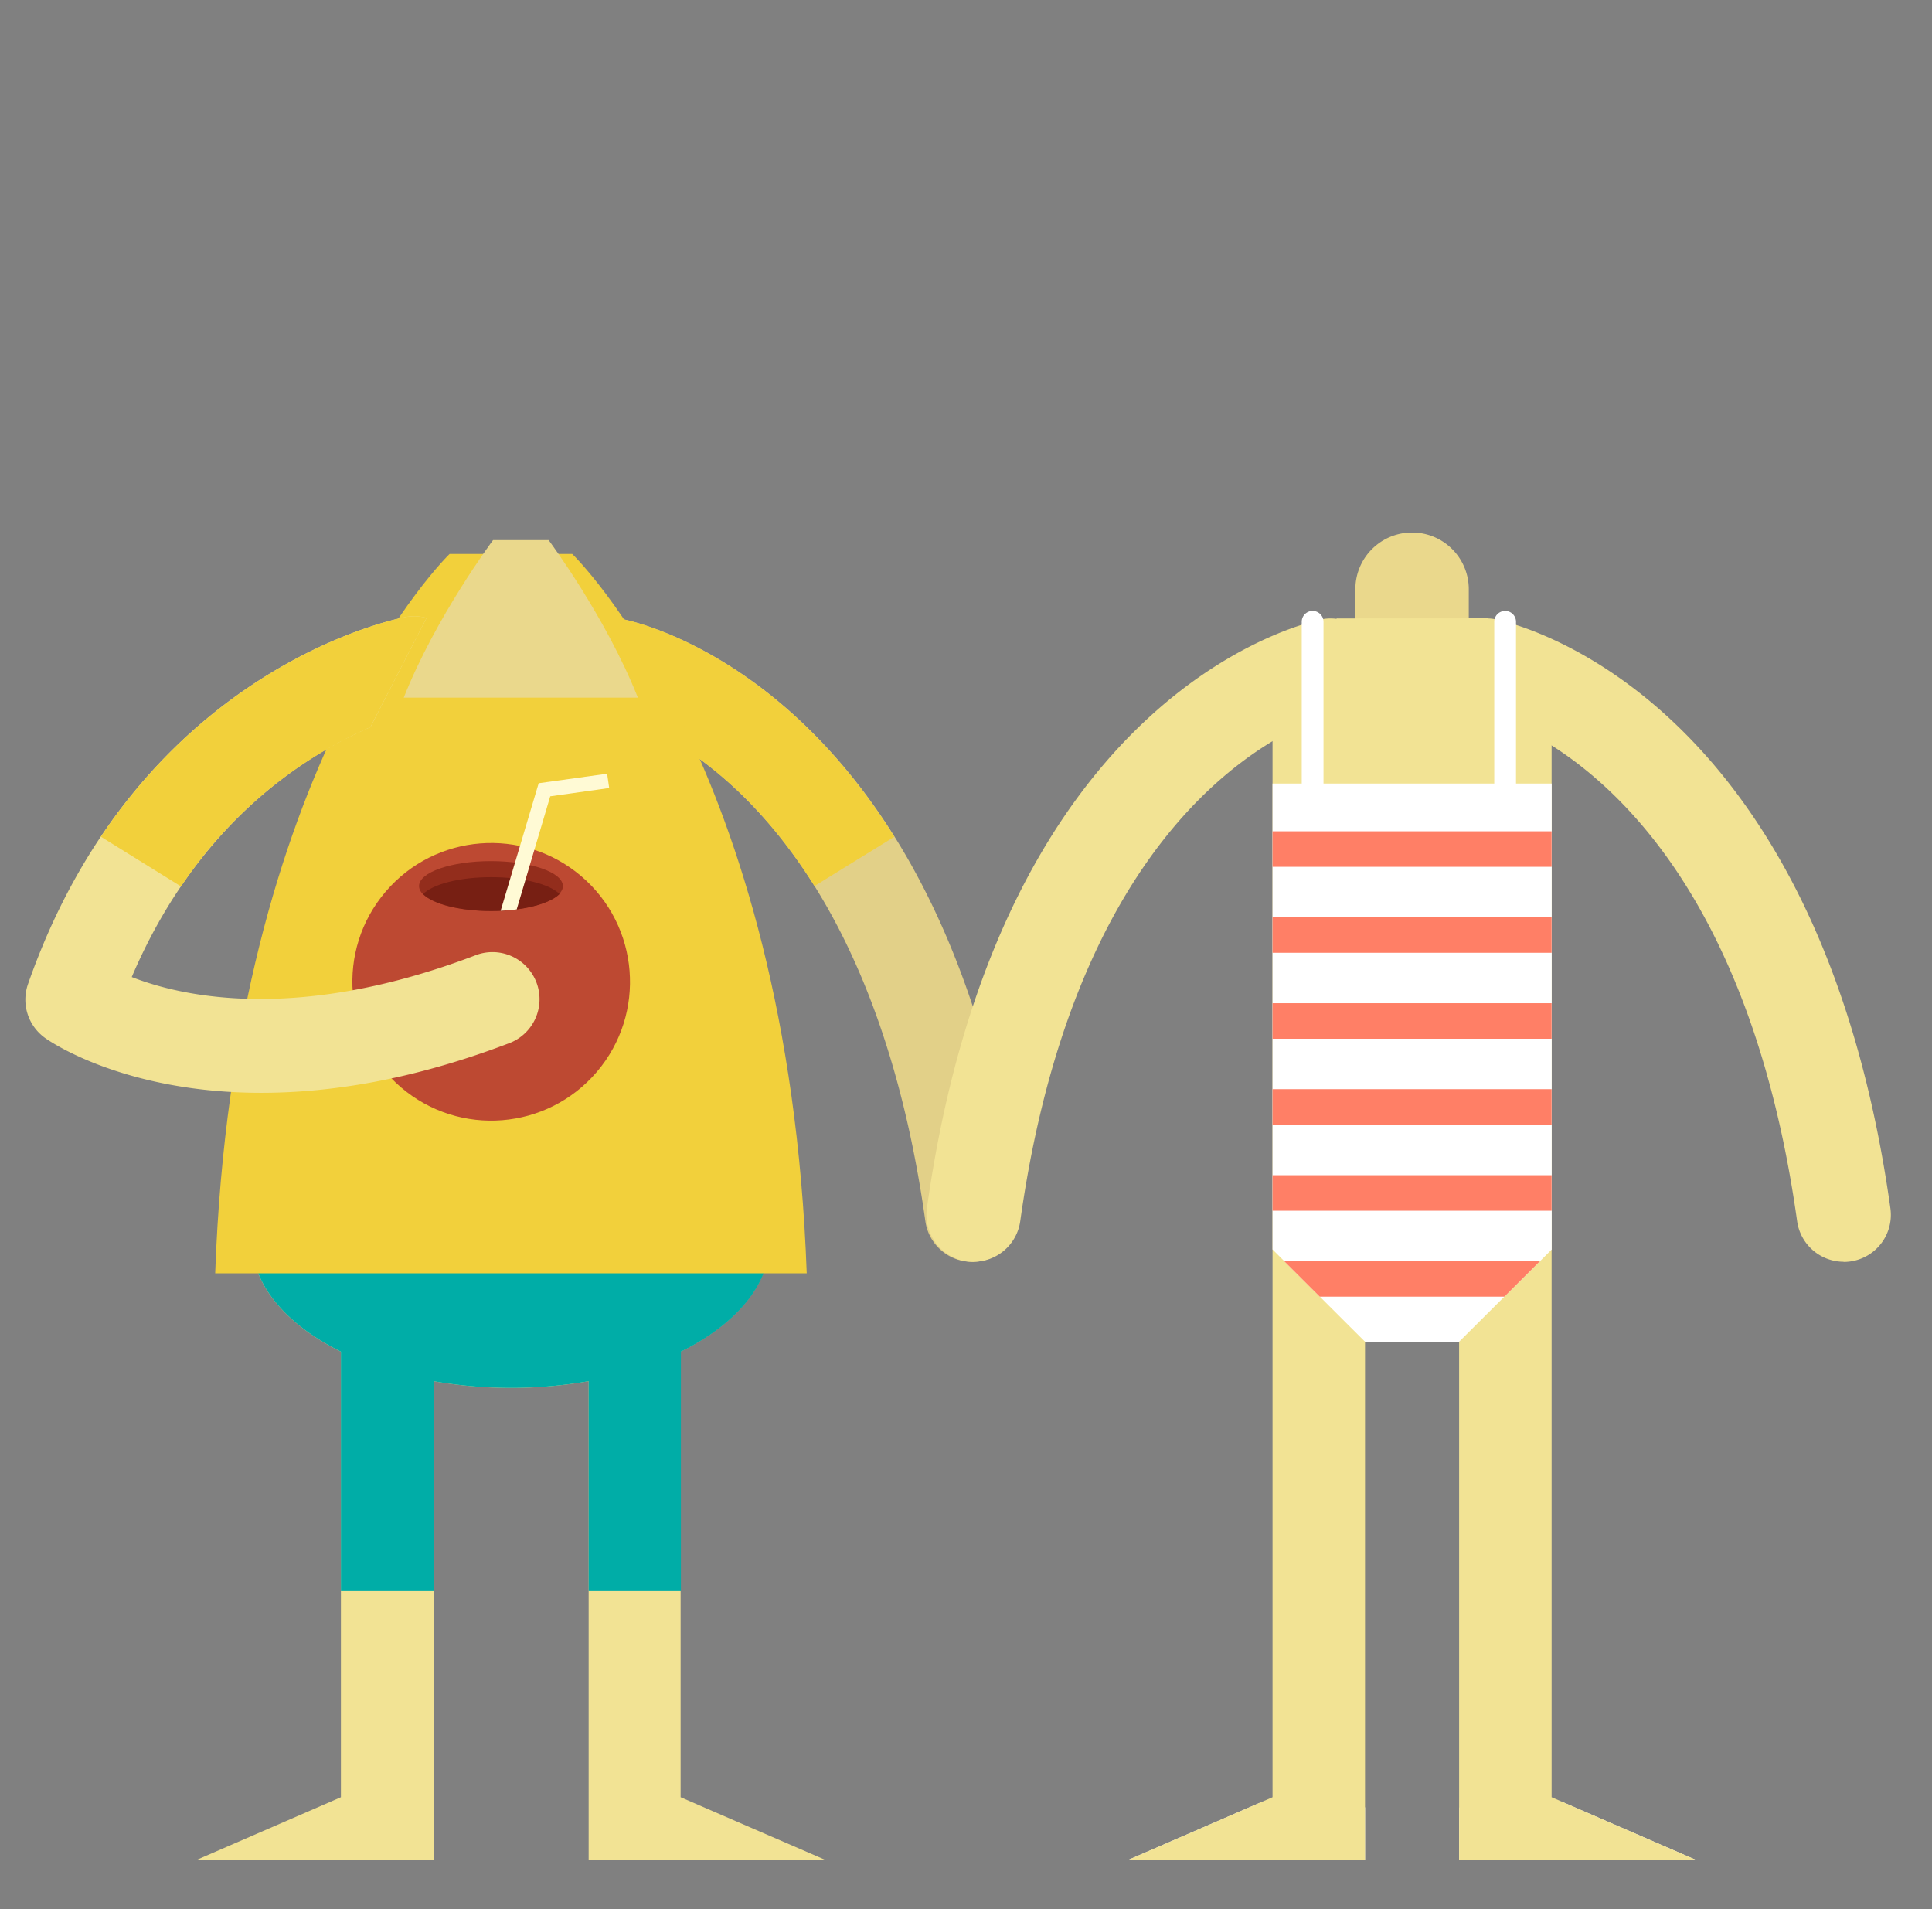 <svg id="Calque_1" data-name="Calque 1" xmlns="http://www.w3.org/2000/svg" viewBox="0 0 254 251"><rect x="0" y="0" width="254" height="251" fill="#808080" stroke="none"/><defs><style>.cls-1{fill:#ead88c;}.cls-2{fill:#e2d088;}.cls-3{fill:#f2d03b;}.cls-4{fill:#f2e394;}.cls-5{fill:#00ada7;}.cls-6{fill:#bd4932;}.cls-7{fill:#fff;}.cls-8{fill:#932d1c;}.cls-9{fill:#771f13;}.cls-10{fill:#fffad5;}.cls-11{fill:#ff7f66;}</style></defs><title>Plan de travail 1</title><path class="cls-1" d="M193.1,92.72a7.46,7.46,0,0,1-7.45,7.45h0a7.46,7.46,0,0,1-7.46-7.45V77.46A7.45,7.45,0,0,1,185.65,70h0a7.45,7.45,0,0,1,7.45,7.45Z"/><path class="cls-2" d="M127.79,165.89a6.33,6.33,0,0,0,.86-.06,6.19,6.19,0,0,0,5.28-7C124.3,90.13,83.53,81.71,81.8,81.38a6.2,6.2,0,0,0-2.33,12.17c1.49.31,33.9,7.78,42.19,67a6.2,6.2,0,0,0,6.13,5.33Z"/><path class="cls-3" d="M117.58,110C102.35,85.61,83,81.61,81.8,81.38a6.2,6.2,0,0,0-2.33,12.17c1,.2,15.5,3.55,27.61,22.93Z"/><path class="cls-4" d="M108.48,244.49l-19-8.23V177.69c7.18-3.55,11.72-8.78,11.72-14.61,0-10.7-15.25-19.38-34.07-19.38S33.1,152.38,33.1,163.08c0,5.83,4.55,11.06,11.72,14.61v58.57l-18.95,8.23H57V181.57a59.5,59.5,0,0,0,20.39,0v62.92Z"/><path class="cls-5" d="M89.52,209.08V177.69c7.18-3.55,11.72-8.78,11.72-14.61,0-10.7-15.25-19.38-34.07-19.38S33.1,152.38,33.1,163.08c0,5.83,4.55,11.06,11.72,14.61v31.39H57V181.57a59.5,59.5,0,0,0,20.39,0v27.51Z"/><path class="cls-3" d="M75.23,72.82H59.11s-28.42,27.33-30.82,94.57h77.77C103.66,100.15,75.23,72.82,75.23,72.82Z"/><path class="cls-1" d="M72.13,71H64.82S57.3,81.07,53.08,91.71H83.86C79.64,81.07,72.13,71,72.13,71Z"/><circle class="cls-6" cx="64.57" cy="129.07" r="18.25" transform="translate(-75.54 94.49) rotate(-49.56)"/><path class="cls-4" d="M128,165.89a6.33,6.33,0,0,1-.86-.06,6.19,6.19,0,0,1-5.28-7c9.63-68.71,50.4-77.13,52.13-77.46a6.2,6.2,0,0,1,2.33,12.17c-1.49.31-33.89,7.78-42.19,67a6.2,6.2,0,0,1-6.13,5.33Z"/><path class="cls-4" d="M242.39,165.89a6.36,6.36,0,0,0,.87-.06,6.19,6.19,0,0,0,5.27-7c-9.63-68.71-50.39-77.13-52.12-77.46a6.2,6.2,0,0,0-2.34,12.17c1.49.31,33.9,7.78,42.2,67a6.19,6.19,0,0,0,6.12,5.33Z"/><path class="cls-7" d="M165.75,236.94h0l-17.4,7.55h31.11v-6.91S173.55,241.41,165.75,236.94Z"/><path class="cls-7" d="M205.54,236.94h0l17.4,7.55H191.83v-6.91S197.74,241.41,205.54,236.94Z"/><path class="cls-8" d="M74,116.48c0,1.81-4.24,3.28-9.46,3.28s-9.45-1.47-9.45-3.28,4.23-3.28,9.45-3.28S74,114.67,74,116.48Z"/><path class="cls-8" d="M73.92,116.94a1.24,1.24,0,0,0,.11-.46C74,116.22,74,116.43,73.92,116.94Z"/><path class="cls-9" d="M55.63,117.53c1.27,1.3,4.79,2.23,8.94,2.23s7.68-.93,9-2.23c-1.27-1.29-4.79-2.22-9-2.22S56.9,116.24,55.63,117.53Z"/><path class="cls-10" d="M67.93,119.55l4.41-14.87,7.75-1.09-.27-1.88-9,1.25-5,16.77C66.59,119.69,67.28,119.63,67.93,119.55Z"/><path class="cls-4" d="M62.38,125.63c-23.14,8.77-38.24,5.47-45.06,2.81C26,108.07,40.23,99.22,48.7,95.59l7.38-14.36a6.15,6.15,0,0,0-2.74-.12c-1.43.27-35.23,7-49.66,48.26a6.19,6.19,0,0,0,2.25,7.08c.59.43,10.38,7.21,28.42,7.21,8.86,0,19.7-1.63,32.42-6.46a6.19,6.19,0,1,0-4.39-11.57Z"/><path class="cls-3" d="M56.08,81.23a6.15,6.15,0,0,0-2.74-.12c-1.17.22-23.92,4.77-40.08,28.88l10.54,6.54A58,58,0,0,1,48.69,95.59Z"/><polygon class="cls-4" points="222.94 244.49 203.99 236.26 203.99 89.92 195.82 89.92 195.62 81.28 175.72 81.3 175.63 89.92 167.3 89.92 167.3 236.26 148.35 244.49 179.46 244.49 179.46 176.39 191.83 176.39 191.83 244.49 222.94 244.49"/><path class="cls-7" d="M199.31,103V81.74a1.43,1.43,0,0,0-2.86,0V103H174V81.74a1.43,1.43,0,0,0-2.86,0V103H167.3v61.25l12.16,12.13h12.37L204,164.26V103Z"/><rect class="cls-11" x="167.3" y="131.88" width="36.69" height="4.67"/><rect class="cls-11" x="167.3" y="120.58" width="36.69" height="4.67"/><rect class="cls-11" x="167.3" y="109.28" width="36.69" height="4.67"/><rect class="cls-11" x="167.3" y="143.18" width="36.69" height="4.67"/><polygon class="cls-11" points="197.78 170.46 202.46 165.79 168.83 165.79 173.51 170.46 197.78 170.46"/><rect class="cls-11" x="167.3" y="154.49" width="36.69" height="4.67"/></svg>